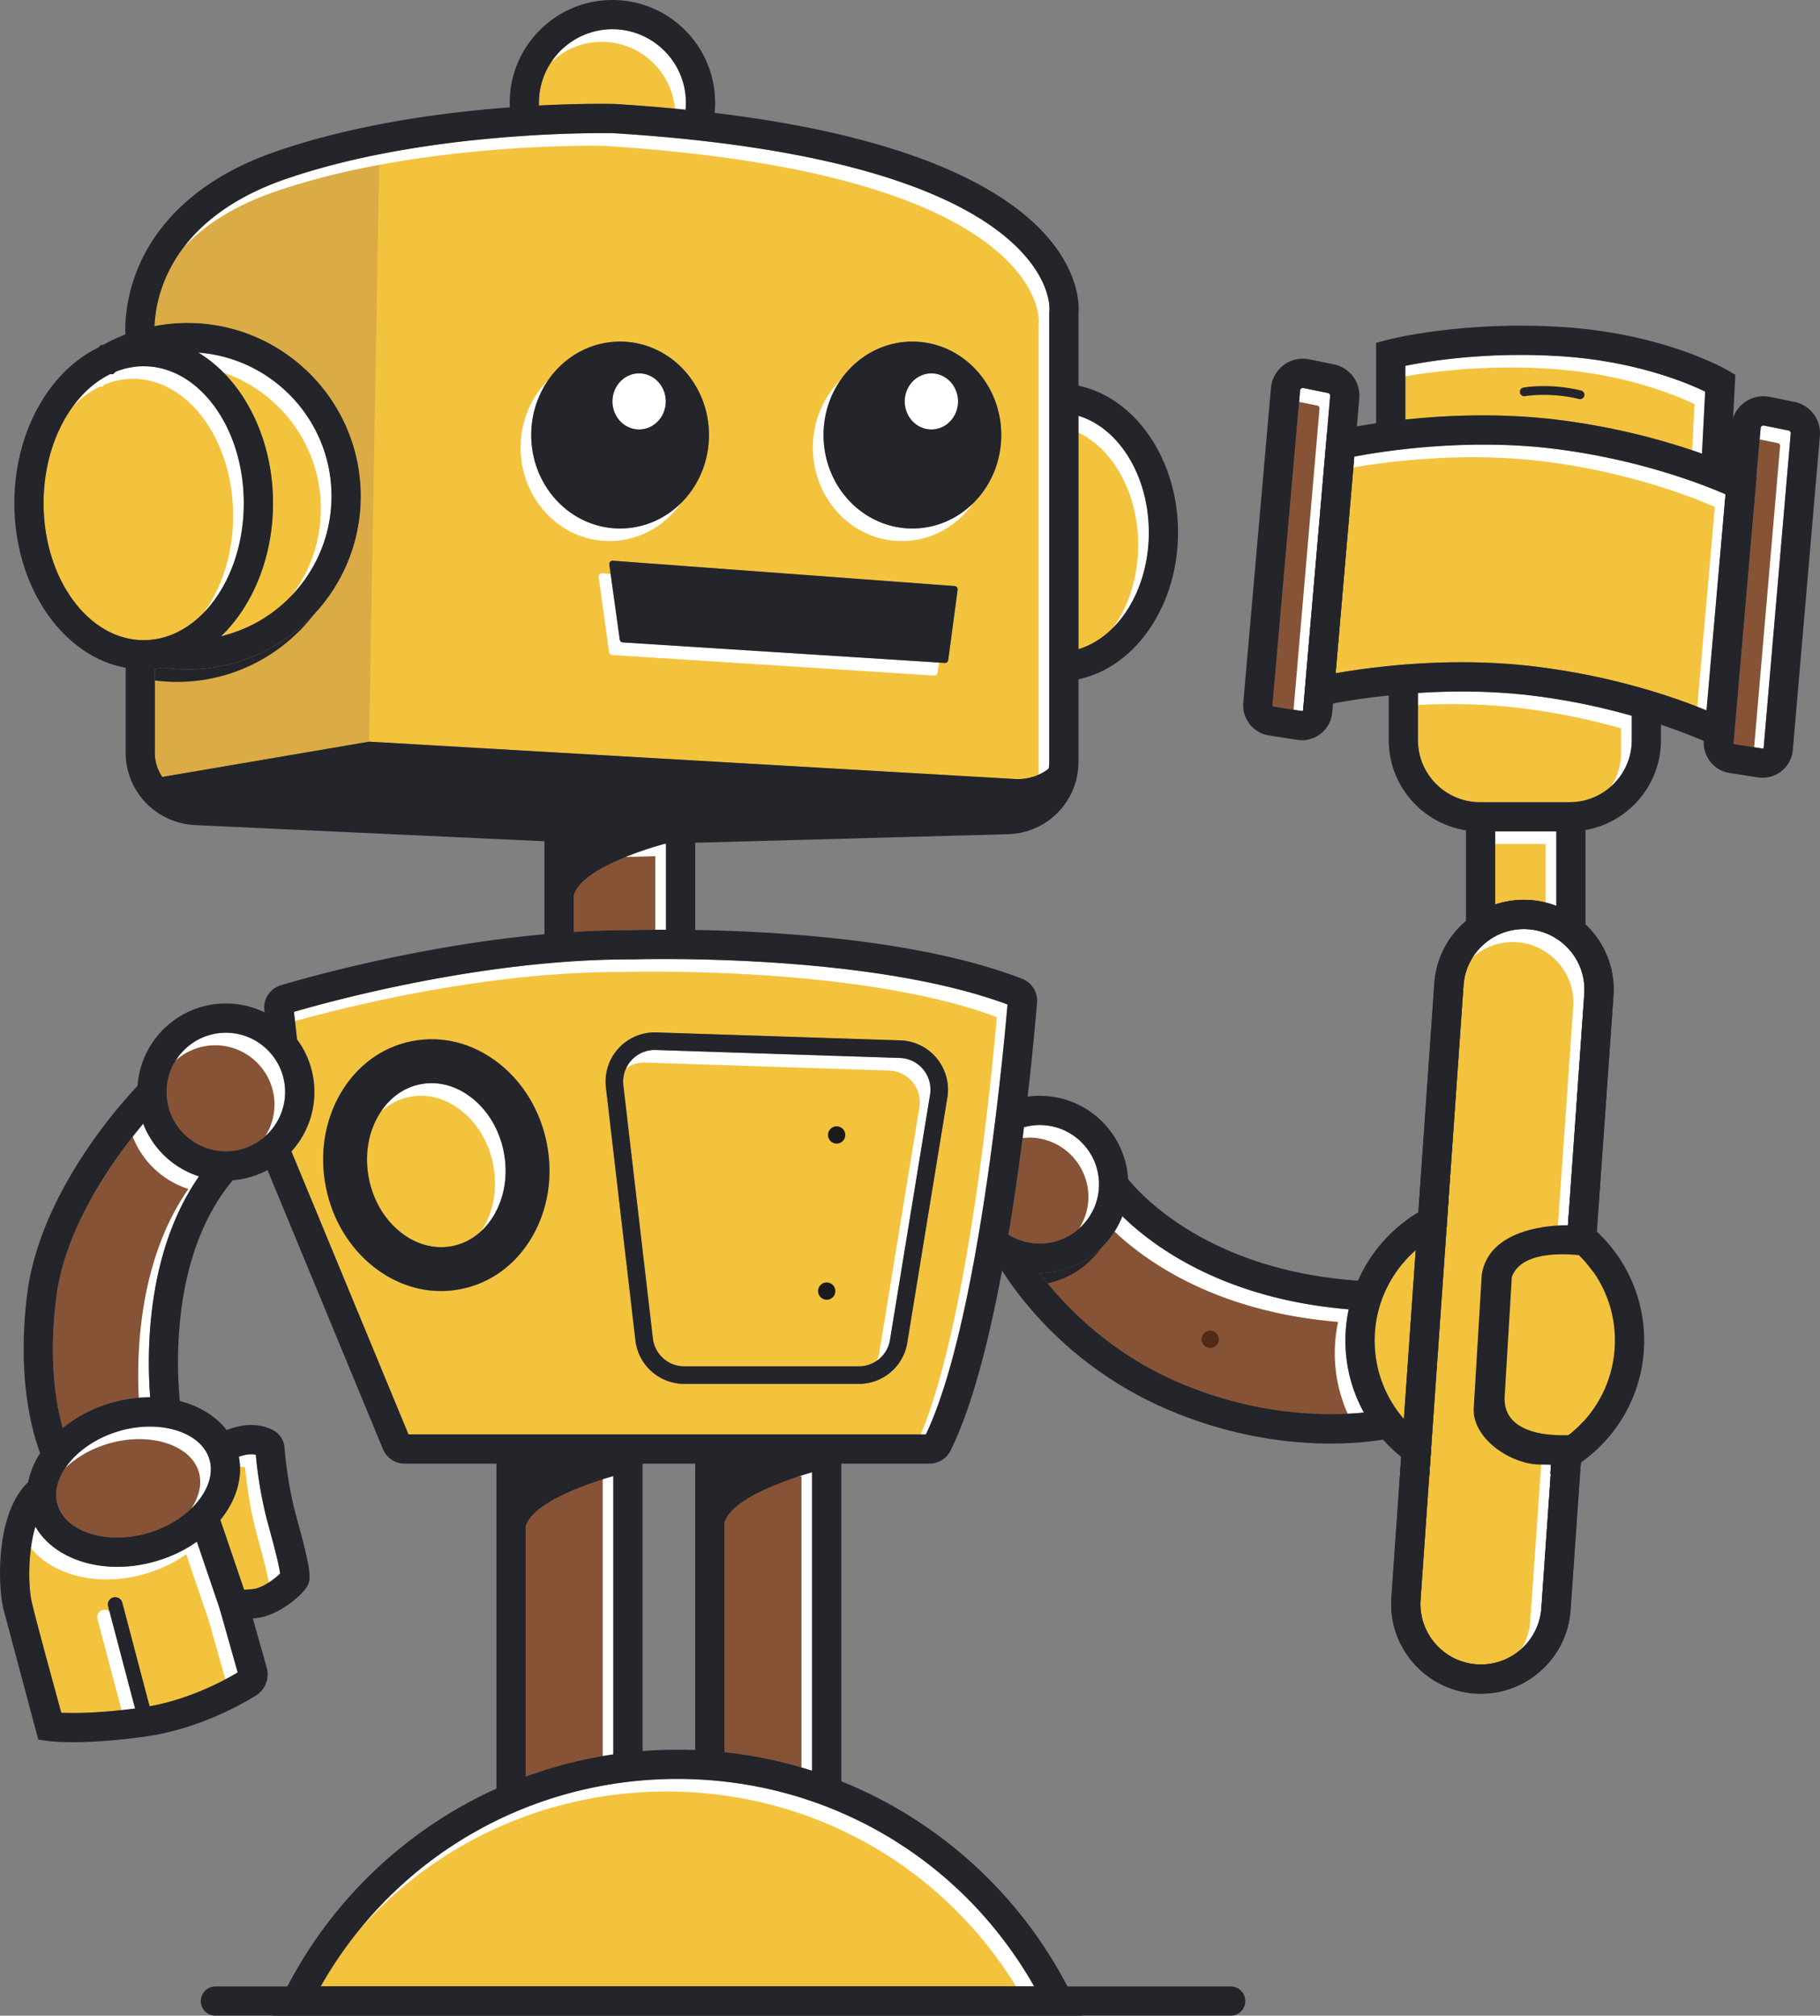 <svg xmlns="http://www.w3.org/2000/svg" xmlns:xlink="http://www.w3.org/1999/xlink" width="844.372" height="935.08" xmlns:v="https://vecta.io/nano"><rect width="100%" height="100%" fill="#808080" stroke="none"/><style><![CDATA[.G{fill:#f3c33e}.H{fill:#875336}]]></style><g fill="#fff"><ellipse cx="296.506" cy="186.24" rx="12.38" ry="13.02"/><ellipse cx="432.106" cy="186.24" rx="12.38" ry="13.02"/></g><path d="M628.316 211.85l-8.66 100.5c11.55-2.05 33.02-5.11 58.4-5.11 10.79 0 22.28.55 34.01 1.97 37.16 4.49 65.75 14.63 79.65 20.35l8.81-100.23c-10.65-4.64-40.6-16.41-80.22-21.2-40.42-4.88-78.83 1.22-91.99 3.72zm-325.43 409.04c.86 7.41 7.14 12.99 14.6 12.99h80.92c7.24 0 13.34-5.18 14.5-12.32l18.58-113.7a14.71 14.71 0 0 0-3.15-11.7c-2.68-3.27-6.65-5.22-10.87-5.35l-113.19-3.69c-.16-.01-.32-.01-.48-.01-4.11 0-8.02 1.71-10.81 4.75-2.9 3.15-4.28 7.4-3.78 11.65zm-116.76-49.02c7.2 5.6 15.63 7.8 23.71 6.21 8.09-1.6 15.04-6.84 19.57-14.76 4.8-8.39 6.33-18.67 4.3-28.96s-7.35-19.22-14.98-25.15c-5.67-4.41-12.1-6.71-18.53-6.71-1.73 0-3.47.17-5.19.51-8.09 1.6-15.04 6.84-19.57 14.76-4.8 8.39-6.33 18.67-4.3 28.96 2.04 10.28 7.36 19.21 14.99 25.14zm-94.79 143.35c-5.32 3.75-11.52 6.82-18.39 8.89-6.26 1.89-12.52 2.78-18.51 2.78-16.7 0-31.28-6.95-38.01-18.66-3.62 11.75-3.33 27.74-1.79 34.63 1.83 8.17 10.49 39.78 13.77 51.71 5.72.25 17.15.26 34.26-1.98l-12.49-47.39c-.48-1.81.6-3.66 2.41-4.14s3.66.6 4.14 2.41l12.68 48.1c18.48-3.36 33.82-11.48 40.85-15.71l-8.46-29.95zm566.51-393.71v21.89c0 15.86 12.9 28.77 28.77 28.77h41.65c15.86 0 28.77-12.9 28.77-28.77v-11.34c-13.01-3.68-28.82-7.24-46.59-9.38-18.74-2.27-37.04-2.17-52.6-1.17z" class="G"/><path d="M829.776 199.74l-11.4-2.31a1.29 1.29 0 0 0-1.03.23 1.27 1.27 0 0 0-.51.92l-1.98 22.58.08.04-10.68 123.93c.07.04.14.08.22.09l13.13 2.05c.06.01.24.04.43-.11s.21-.33.21-.39l12.55-145.65c.06-.66-.38-1.25-1.02-1.38z" class="H"/><path d="M189.516 665.46h240.03c24.23-50.61 35.95-176.97 37.88-199.45-65.12-24.25-172.44-20.94-173.53-20.91h-.13-.13-1.71c-67.36 0-137.27 19-155.55 24.34l1.44 12.79a40.86 40.86 0 0 1 8.05 24.39c0 10.6-4.04 20.27-10.65 27.57zm97.47-179.12c4.5-4.9 10.91-7.58 17.55-7.36l113.19 3.69c6.56.21 12.72 3.25 16.89 8.32s5.96 11.7 4.9 18.18l-18.58 113.7a22.74 22.74 0 0 1-22.53 19.15h-80.93c-11.59 0-21.34-8.68-22.68-20.19l-13.69-117.39c-.76-6.61 1.38-13.2 5.88-18.1zm-129.2 21.32c7.51-13.11 19.33-21.85 33.28-24.6 13.95-2.76 28.21.83 40.14 10.1 11.5 8.94 19.48 22.17 22.46 37.27s.64 30.37-6.6 43.01c-7.51 13.11-19.33 21.85-33.28 24.6-3.07.61-6.15.91-9.22.91-10.89 0-21.61-3.77-30.92-11.01-11.5-8.94-19.48-22.17-22.46-37.27s-.64-30.37 6.6-43.01zm127.41-459.39l.25.01a840.71 840.71 0 0 1 32.61 2.64l.17-3.24c0-18.8-15.29-34.09-34.09-34.09s-34.09 15.29-34.09 34.09c0 .44.02.87.03 1.3 20.15-1.04 33.74-.74 35.12-.71zm371.61 531.72c4.23-3.7 9.02-6.78 14.22-9.08l-6.88 98.37c-4.82-2.98-9.14-6.69-12.82-10.96-8.45-9.77-13.57-22.49-13.57-36.4 0-16.7 7.38-31.7 19.05-41.93z" class="G"/><path d="M590.796 327.81l13.13 2.05c.06.01.24.04.43-.11s.21-.33.21-.39l12.55-145.65a1.28 1.28 0 0 0-1.02-1.37l-11.4-2.31a1.22 1.22 0 0 0-1.02.23 1.25 1.25 0 0 0-.51.92l-12.83 146.04a.54.54 0 0 0 .46.59z" class="H"/><path d="M66.656 297c25.61 0 46.45-28.5 46.45-63.54s-20.84-63.54-46.45-63.54c-4.55 0-8.94.91-13.1 2.59l-1.06 1.09-1.41.01c-17.97 8.78-30.88 32.29-30.88 59.85 0 35.04 20.84 63.54 46.45 63.54z" class="G"/><path d="M475.046 522.94c-1.93 15.46-4.32 32.55-7.21 49.81 4.34 2.71 9.37 4.19 14.54 4.19 15.17 0 27.51-12.34 27.51-27.51 0-15.16-12.34-27.5-27.51-27.5-2.51-.01-4.96.35-7.33 1.01z" class="H"/><path d="M167.356 230.21c0 44.31-36.05 80.36-80.36 80.36a80.53 80.53 0 0 1-11.55-.84 53.8 53.8 0 0 1-3.6.53v38.89a19.87 19.87 0 0 0 2.3 9.35 19.81 19.81 0 0 0 1.17 1.93l95.9-16.35 299.61 17.32c5.7.33 11.33-1.38 15.69-4.82.16-1.04.27-2.1.27-3.19V144.5l.06-.44c.03-.34.94-11.02-10.82-24.83-18.66-21.92-67-49.67-191.3-57.4-3.58-.08-86.42-1.48-152.36 21.33-54.12 18.73-60.22 55.47-60.66 68.16a80.42 80.42 0 0 1 15.28-1.47c44.32 0 80.37 36.05 80.37 80.36zm272.56 76.03c-.11.8-.81 1.38-1.62 1.33l-149.36-9.52c-.73-.05-1.32-.6-1.42-1.32l-4.83-34.85c-.13-.97.66-1.81 1.63-1.74l158.56 11.75c.88.07 1.52.86 1.41 1.73zm-16.62-147.74c22.77 0 41.23 19.41 41.23 43.35s-18.46 43.35-41.23 43.35-41.23-19.41-41.23-43.35c0-23.95 18.46-43.35 41.23-43.35zm-135.61 0c22.77 0 41.23 19.41 41.23 43.35s-18.46 43.35-41.23 43.35-41.23-19.41-41.23-43.35c.01-23.95 18.46-43.35 41.23-43.35z" class="G"/><path d="M176.006 71.61l-4.78 272.47-95.9 16.35-1.17-1.93a19.84 19.84 0 0 1-2.3-9.35v-38.89l3.59-.52c3.79.54 7.67.83 11.55.83 44.31 0 80.36-36.05 80.36-80.36s-36.05-80.35-80.36-80.35a80.49 80.49 0 0 0-15.28 1.46c.44-12.69 6.54-49.44 60.66-68.16 14.09-4.88 28.94-8.64 43.63-11.55z" fill="#dbac45"/><path d="M735.086 459.07l-.06 2.01-15.75 225.15-.5 7.13-3.69 52.72c-1.08 15.44-14.52 27.14-29.99 26.05-15.44-1.08-27.13-14.53-26.05-29.98l3.51-50.2.54-7.76 15.89-227.03a27.9 27.9 0 0 1 9.59-19.24c5.67-4.92 12.9-7.34 20.39-6.81 14.65 1.02 26.12 13.31 26.12 27.96z" class="G"/><path d="M735.086 459.07l-.06 2.01-15.75 225.15-.5 7.13-3.69 52.72c-.53 7.66-4.11 14.4-9.47 19.11 2.45-3.82 3.99-8.28 4.33-13.11l3.69-52.72.5-7.13 15.75-225.15c.04-.65.06-1.34.06-2.01 0-14.65-11.47-26.94-26.12-27.96-7.49-.53-14.72 1.89-20.39 6.81-.05.04-.1.08-.14.13a27.67 27.67 0 0 1 5.28-6.13c5.67-4.92 12.9-7.34 20.39-6.81 14.65 1.02 26.12 13.31 26.12 27.96z" fill="#fff"/><path d="M266.146 390.93v41.45c8.56-.54 17.19-.84 25.78-.84h1.63c1.28-.04 6.82-.2 15.4-.22v-39.97l-21.19.58-.25-.01z" class="H"/><path d="M314.276 825.28c-69.22 0-131.68 36.61-165.53 96.28h331.06c-33.85-59.67-96.3-96.28-165.53-96.28z" class="G"/><path d="M625.736 607.42c-57.51-4.76-90.26-28.77-105.05-43.21-5.95 15.36-20.87 26.28-38.31 26.28h-.19c10.8 14.33 31.87 36.92 65.19 51.1 37.04 15.76 69.69 15.29 85.42 13.72-5.47-9.91-8.6-21.29-8.6-33.39a69.33 69.33 0 0 1 1.54-14.5z" class="H"/><path d="M709.926 417.57a41.32 41.32 0 0 1 12.1 2.72v-34.56h-28.35v33.91c5.15-1.74 10.65-2.46 16.25-2.07zm12.01-222.89c28.54 3.45 52.02 10.23 67.68 15.79l1.49-28.77c-8.7-4.19-32.79-14.25-67.24-16.43-34.11-2.16-61.11 2.28-71.87 4.47v24.92c18.64-1.99 43.68-3.16 69.94.02zm-629.9-31.06c20.44 12.31 34.64 38.98 34.64 69.84 0 25.19-9.46 47.6-24.04 61.68 29.32-7.06 51.17-33.48 51.17-64.93-.01-35.14-27.28-64-61.77-66.59zm440.95 83.43c0-26.27-13.85-48.42-32.63-54.1v108.22c18.78-5.69 32.63-27.84 32.63-54.12z" class="G"/><g class="H"><circle cx="104.786" cy="506.61" r="27.51"/><path d="M376.766 821.5V679.02h-40.68v133.86a203.71 203.71 0 0 1 40.68 8.62zm-92.21-7.61V679.02h-40.68v145.19a203.44 203.44 0 0 1 40.68-10.32z"/></g><path d="M118.666 674.87c-2.47-.56-5.4.06-7.86.94 1.98 10-1.38 20.47-8.58 29.33l11.03 32.4c1.07-.04 2.48-.15 4.3-.36 4.34-.51 9.97-4.79 12.39-7.18-.31-2.56-1.63-8.69-5.55-22.82-3.59-12.94-5.13-25.68-5.73-32.31z" class="G"/><path d="M54.846 664.01c-19.09 5.75-31.96 21.4-28.12 34.17 3.85 12.77 23.22 18.7 42.31 12.95s31.96-21.4 28.12-34.17c-3.85-12.77-23.23-18.7-42.31-12.95zm11.59-142.72c-13 15.51-36.18 47.26-40.36 80.74-3.59 28.79-.22 49.01 3.01 60.51 6.02-4.96 13.44-8.99 21.85-11.52 6.34-1.91 12.68-2.79 18.74-2.77-1.58-20.47-1.9-67.26 22.67-102.51a41.27 41.27 0 0 1-25.91-24.45z" class="H"/><g fill="#fff"><use xlink:href="#B"/><use xlink:href="#B" x="135.6"/><path d="M475.046 522.94l-.63 4.98 3.02-.19c15.17 0 27.51 12.34 27.51 27.5 0 5.4-1.59 10.44-4.29 14.69 5.65-5.04 9.23-12.35 9.23-20.5 0-15.16-12.34-27.5-27.51-27.5-2.51 0-4.96.36-7.33 1.02zm-197.3-255.24l4.83 34.84c.1.72.69 1.27 1.42 1.32l149.36 9.52c.8.05 1.51-.53 1.62-1.33l.62-4.66-146.66-9.34c-.73-.05-1.32-.6-1.42-1.32l-4.23-30.49-3.91-.29a1.54 1.54 0 0 0-1.63 1.75zm-54.57 303.52c2.39-2.2 4.49-4.85 6.24-7.89 4.8-8.39 6.33-18.67 4.3-28.96s-7.35-19.22-14.98-25.15c-5.67-4.41-12.1-6.71-18.53-6.71-1.73 0-3.47.17-5.19.51-7.35 1.45-13.76 5.92-18.27 12.67 3.82-3.51 8.36-5.88 13.33-6.86a26.7 26.7 0 0 1 5.19-.51c6.43 0 12.85 2.3 18.53 6.71 7.63 5.93 12.95 14.86 14.98 25.15s.51 20.57-4.3 28.96c-.41.71-.85 1.4-1.3 2.08zm85.79-139.89v-39.97l-21.19.58-.25-.01-21.38-.99v6.04l16.44.76.25.01 21.19-.58v34.18l4.94-.02zm-206.34-136.19l.5-.13 1.46-1.88-1.96 2.01zm305.34 332.23c-.23 1.39-.65 2.71-1.22 3.93 3.2-2.2 5.49-5.64 6.16-9.74l18.58-113.7a14.71 14.71 0 0 0-3.15-11.7c-2.68-3.27-6.65-5.22-10.87-5.35l-113.19-3.69c-.16-.01-.32-.01-.48-.01-4.11 0-8.02 1.71-10.81 4.75-1.01 1.1-1.83 2.34-2.46 3.67 2.43-1.68 5.33-2.6 8.33-2.6.16 0 .32 0 .48.01l113.19 3.69c4.23.14 8.19 2.09 10.87 5.35a14.72 14.72 0 0 1 3.15 11.7zm314.05-207.08v-34.56h-28.35v5.81h23.41v27.2c1.69.43 3.34.93 4.94 1.55zm-437.46 393.6V679.02h-40.68v5.81h35.74v129.85l4.94-.79zm434.37-642.82c34.44 2.18 58.54 12.24 67.24 16.43l-1.11 21.39 4.56 1.57 1.49-28.77c-8.7-4.19-32.79-14.25-67.24-16.43-34.11-2.16-61.11 2.28-71.87 4.47v4.87c12.88-2.28 37.2-5.41 66.93-3.53zm-107.77 17.08a1.28 1.28 0 0 1 1.02 1.37l-12.04 139.75 3.79.59c.06.01.24.04.43-.11s.21-.33.21-.39l12.55-145.65a1.28 1.28 0 0 0-1.02-1.37l-11.4-2.31a1.22 1.22 0 0 0-1.02.23 1.25 1.25 0 0 0-.51.92l-.46 5.26zM376.766 821.5V679.02h-40.68v5.81h35.74v135.15l4.94 1.52zm151.28-568.64c0 14.88-4.44 28.44-11.71 38.43 10.14-10.16 16.65-26.23 16.65-44.25 0-26.27-13.85-48.42-32.63-54.1v7.74c16.22 7.79 27.69 28.28 27.69 52.18zM66.436 521.29l-4.86 6c4.48 11.5 13.99 20.5 25.83 24.27-22.54 32.34-24.13 74.38-23.02 96.91 1.78-.15 3.55-.22 5.29-.22-1.58-20.47-1.9-67.26 22.67-102.51a41.27 41.27 0 0 1-25.91-24.45zm247.84 303.99c-58.33 0-111.85 26-147.5 69.87 35.56-40.34 86.86-64.06 142.56-64.06 66.95 0 127.55 34.24 162.09 90.47h8.38c-33.85-59.67-96.3-96.28-165.53-96.28zm-195.61-150.41c-2.47-.56-5.4.06-7.86.94.31 1.55.47 3.11.53 4.68.82-.02 1.63.02 2.39.2.61 6.62 2.14 19.37 5.74 32.31 3.24 11.67 4.7 17.88 5.29 21.13 2.14-1.39 4.04-2.97 5.2-4.12-.31-2.56-1.63-8.69-5.55-22.82-3.6-12.95-5.14-25.69-5.74-32.32zm507.07-67.45c-57.51-4.76-90.26-28.77-105.05-43.21-.97 2.5-2.19 4.86-3.61 7.09 15.37 14.53 47.87 37.3 103.72 41.93-1 4.68-1.54 9.53-1.54 14.51 0 10.02 2.17 19.52 6.01 28.13 2.81-.14 5.34-.33 7.53-.55-5.47-9.91-8.6-21.29-8.6-33.39 0-4.98.54-9.83 1.54-14.51zm204.04-407.68l-11.4-2.31a1.29 1.29 0 0 0-1.03.23 1.27 1.27 0 0 0-.51.92l-.46 5.26 8.46 1.72a1.28 1.28 0 0 1 1.02 1.37l-12.04 139.75 3.79.59c.06.01.24.04.43-.11s.21-.33.21-.39l12.55-145.65c.06-.66-.38-1.25-1.02-1.38zm-109.47 8.4c-40.42-4.89-78.83 1.21-91.99 3.71l-.43 5c16.1-2.76 50.97-7.31 87.48-2.9 39.62 4.79 69.57 16.55 80.22 21.2l-8.15 92.71 4.28 1.71 8.81-100.23c-10.65-4.65-40.6-16.41-80.22-21.2zm-62.46 113.37v5.54c14.43-.72 30.86-.59 47.65 1.44 17.77 2.15 33.58 5.7 46.59 9.38v11.34c0 5.71-1.69 11.02-4.57 15.5 5.82-5.27 9.51-12.86 9.51-21.31v-11.34c-13.01-3.68-28.82-7.24-46.59-9.38-18.73-2.27-37.03-2.17-52.59-1.17zM91.336 715.22c-5.32 3.75-11.52 6.82-18.39 8.89-6.26 1.89-12.52 2.78-18.51 2.78-16.7 0-31.28-6.95-38.01-18.66-.95 3.1-1.63 6.49-2.09 9.93 7.52 9.2 20.53 14.54 35.16 14.54 5.99 0 12.25-.89 18.51-2.78 6.87-2.07 13.07-5.14 18.39-8.89l10.45 30.71 7.72 27.33a128.45 128.45 0 0 0 5.68-3.2l-8.46-29.95zm5.82-38.26c-3.85-12.77-23.22-18.7-42.31-12.95-10.82 3.26-19.64 9.7-24.55 16.99 5.01-4.8 11.79-8.82 19.61-11.18 19.09-5.75 38.46.18 42.31 12.95 1.67 5.53.19 11.6-3.57 17.18 7.22-6.92 10.78-15.45 8.51-22.99zm-49.51 69.92c-1.81.48-2.89 2.33-2.41 4.14l11.16 42.32 6.27-.75-11.84-44.9c-.83-.77-2.01-1.12-3.18-.81zm84.64-240.27c0-15.17-12.34-27.51-27.51-27.51-9.76 0-18.33 5.13-23.22 12.82 4.87-4.34 11.26-7.01 18.28-7.01 15.17 0 27.51 12.34 27.51 27.51 0 5.4-1.59 10.43-4.29 14.69 5.65-5.04 9.23-12.35 9.23-20.5zm21.51-276.4c0-35.14-27.27-64-61.76-66.59 4.16 2.51 8.06 5.62 11.64 9.23 26.25 9 45.18 33.9 45.18 63.17 0 15.1-5.05 29.04-13.54 40.24 11.44-11.99 18.48-28.21 18.48-46.05zm313.62 235.8c-65.12-24.25-172.44-20.94-173.53-20.91h-.13-.13-1.71c-67.36 0-137.27 19-155.55 24.34l.48 4.27c24.13-6.73 88.2-22.79 150.13-22.79h1.71.13.13c1.09-.04 108.41-3.35 173.53 20.91-1.85 21.67-12.81 139.8-35.29 193.64h2.35c24.24-50.62 35.96-176.98 37.88-199.46zM46.146 179.42l1.41-.01 1.06-1.09c4.16-1.68 8.55-2.59 13.1-2.59 25.61 0 46.45 28.5 46.45 63.54 0 17.66-5.3 33.65-13.82 45.17 11.38-11.59 18.76-30.13 18.76-50.98 0-35.04-20.84-63.54-46.45-63.54-4.55 0-8.94.91-13.1 2.59l-1.06 1.09-1.41.01c-6.47 3.16-12.27 8.23-17.06 14.7 3.66-3.73 7.74-6.75 12.12-8.89zm81.29-90.45c65.94-22.81 148.77-21.4 152.36-21.33 124.31 7.73 172.65 35.48 191.3 57.4 11.76 13.81 10.85 24.49 10.82 24.83l-.06.44v208.88c0 .06-.01.12-.01.18 1.66-.75 3.24-1.67 4.68-2.8.16-1.04.27-2.1.27-3.19V144.5l.06-.44c.03-.34.94-11.02-10.82-24.83-18.66-21.92-67-49.67-191.3-57.4-3.58-.08-86.42-1.48-152.36 21.33-23.76 8.22-38.26 19.92-47.1 31.52 9.02-9.61 22.37-18.87 42.16-25.71zm151.75-69.56c17.77 0 32.4 13.67 33.95 31.05l4.91.47c.1-1.08.17-2.16.17-3.24 0-18.8-15.29-34.09-34.09-34.09-11.78 0-22.18 6-28.3 15.11 6.1-5.76 14.32-9.3 23.36-9.3z"/></g><circle cx="383.546" cy="598.94" r="4.02" fill="#1a1a1a"/><path d="M749.236 621.93c0 14.49-5.55 27.7-14.66 37.62v.01c-4.13 4.51-7.65 20.06-22.71 4.73l7.41-82.16c7.65-9.55 17.28-4.69 20.75.36 6.16 8.95 9.21 27.75 9.21 39.44z" class="G"/><g fill="#24242b"><path d="M104.786 547.64c-22.65 0-41.07-18.42-41.07-41.07s18.42-41.07 41.07-41.07 41.07 18.42 41.07 41.07c-.01 22.65-18.43 41.07-41.07 41.07zm0-68.57c-15.17 0-27.51 12.34-27.51 27.51s12.34 27.51 27.51 27.51 27.51-12.34 27.51-27.51-12.35-27.51-27.51-27.51zm377.59 111.39c-9.6 0-18.94-3.38-26.29-9.52l8.7-10.41c4.91 4.11 11.16 6.37 17.59 6.37 15.17 0 27.51-12.34 27.51-27.51 0-15.16-12.34-27.5-27.51-27.5-3.79 0-7.44.75-10.87 2.23l-5.39-12.44c5.13-2.22 10.6-3.35 16.26-3.35 22.65 0 41.07 18.42 41.07 41.06s-18.42 41.07-41.07 41.07zm-277.81 8.44c-10.89 0-21.61-3.77-30.92-11.01-11.5-8.94-19.48-22.17-22.46-37.27-2.98-15.09-.64-30.37 6.6-43.01 7.51-13.11 19.33-21.85 33.28-24.6 13.95-2.76 28.21.83 40.14 10.1 11.5 8.94 19.48 22.17 22.46 37.27h0c2.98 15.1.64 30.37-6.6 43.01-7.51 13.11-19.33 21.85-33.28 24.6-3.07.62-6.15.91-9.22.91zm-4.37-96.43c-1.73 0-3.47.17-5.19.51-8.09 1.6-15.04 6.84-19.57 14.76-4.8 8.39-6.33 18.67-4.3 28.96s7.35 19.22 14.99 25.15c7.2 5.6 15.63 7.8 23.71 6.21 8.09-1.6 15.04-6.84 19.57-14.76 4.8-8.39 6.33-18.67 4.3-28.96h0c-2.03-10.29-7.35-19.22-14.98-25.15-5.67-4.42-12.1-6.72-18.53-6.72z"/><path d="M431.226 678.98h-243.52c-4.41 0-8.34-2.63-10.03-6.7l-56.75-137.17 12.53-5.18 56.06 135.5h240.03c24.23-50.61 35.95-176.97 37.88-199.45-65.12-24.25-172.44-20.94-173.53-20.91h-.13-.13-1.71c-67.36 0-137.27 19-155.55 24.34l1.65 14.65-13.48 1.51-1.9-16.9a10.83 10.83 0 0 1 7.68-11.61c14.38-4.29 89.29-25.54 161.62-25.54h1.63c6.23-.2 113.71-3.3 180.67 22.54a10.91 10.91 0 0 1 6.88 11.01c-2.11 25.5-13.96 155.36-40.14 207.88-1.88 3.72-5.61 6.03-9.76 6.03zm-32.83-37h-80.92c-11.59 0-21.34-8.68-22.68-20.19l-13.69-117.39a22.81 22.81 0 0 1 5.87-18.1c4.5-4.9 10.91-7.58 17.55-7.36l113.19 3.69c6.56.21 12.72 3.25 16.89 8.32s5.96 11.7 4.9 18.18l-18.58 113.7a22.73 22.73 0 0 1-22.53 19.15zm-94.61-154.91c-4.11 0-8.02 1.71-10.81 4.75-2.9 3.15-4.28 7.4-3.78 11.65l13.69 117.39c.86 7.41 7.14 12.99 14.6 12.99h80.92c7.24 0 13.34-5.18 14.5-12.32l18.58-113.7a14.71 14.71 0 0 0-3.15-11.7c-2.68-3.27-6.65-5.22-10.87-5.35l-113.19-3.69c-.17-.02-.33-.02-.49-.02z"/><path d="M252.586 383.79h13.56v55.67h-13.56zm56.38.56h13.56v53.78h-13.56z"/><path d="M287.776 391.9l-.25-.01-197.13-9.14c-11.88-.56-22.71-7.44-28.25-17.97-2.53-4.81-3.86-10.22-3.86-15.66v-45.4h13.56v45.4a19.87 19.87 0 0 0 2.3 9.35 20.22 20.22 0 0 0 16.88 10.74l196.87 9.13 179.33-4.89c10.97-.31 19.56-9.13 19.56-20.1V144.46l.06-.44c.03-.34.94-11.02-10.82-24.83-18.66-21.92-67-49.67-191.3-57.4-3.58-.08-86.42-1.48-152.36 21.33-65.75 22.75-60.63 72.11-60.57 72.6l.05.81v6.62h-13.56v-6.29c-.25-2.78-1.05-16.88 6.22-33.64 7.21-16.62 24.07-39.3 63.43-52.92 69.44-24.02 153.7-22.16 157.25-22.07l.25.01c130.44 8.09 181.7 38.79 201.73 63.11 13.76 16.71 13.47 30.68 13.19 33.89v208.1c0 18.36-14.39 33.14-32.75 33.65z"/><path d="M66.656 310.53c-33.09 0-60.01-34.59-60.01-77.1s26.92-77.1 60.01-77.1 60.01 34.59 60.01 77.1-26.92 77.1-60.01 77.1zm0-140.64c-25.61 0-46.45 28.5-46.45 63.54s20.84 63.54 46.45 63.54 46.45-28.5 46.45-63.54c.01-35.04-20.83-63.54-46.45-63.54zm427.39 146.12l-.93-13.53c22.36-1.54 39.87-25.91 39.87-55.46s-17.51-53.91-39.87-55.45l.93-13.53c29.44 2.03 52.5 32.33 52.5 68.98s-23.06 66.96-52.5 68.99z"/><path d="M86.996 310.53a80.78 80.78 0 0 1-12.77-1.01l1.07-6.65-.01-6.82h.55l.53.09c3.47.56 7.04.84 10.63.84 36.83 0 66.8-29.97 66.8-66.8s-29.97-66.8-66.8-66.8c-11.65 0-23.09 3.04-33.15 8.81l-1.35 1.38-2.91.02-.05-6.88-4.75-4.65 2-2.04h1.05a80.3 80.3 0 0 1 39.16-10.19c44.31 0 80.36 36.05 80.36 80.36 0 44.29-36.05 80.34-80.36 80.34zm406.58 34.87v7.95c0 14.56-11.59 26.47-26.16 26.88l-179.58 4.9-197.13-9.14c-9.84-.46-18.25-6.17-22.56-14.36l103.07-17.57 299.61 17.32c7.82.45 15.54-2.93 19.99-9.38 1.38-2.01 2.42-4.23 2.76-6.6zm-205.89-186.94c-22.77 0-41.23 19.41-41.23 43.35s18.46 43.35 41.23 43.35 41.23-19.41 41.23-43.35-18.46-43.35-41.23-43.35zm8.82 40.77c-6.84 0-12.38-5.83-12.38-13.02s5.54-13.02 12.38-13.02 12.38 5.83 12.38 13.02-5.54 13.02-12.38 13.02zm126.79-40.77c-22.77 0-41.23 19.41-41.23 43.35s18.46 43.35 41.23 43.35 41.23-19.41 41.23-43.35-18.47-43.35-41.23-43.35zm8.81 40.77c-6.84 0-12.38-5.83-12.38-13.02s5.54-13.02 12.38-13.02 12.38 5.83 12.38 13.02-5.54 13.02-12.38 13.02zm-147.79 60.88l158.56 11.75c.88.07 1.52.86 1.41 1.73l-4.37 32.61c-.11.8-.81 1.38-1.62 1.33l-149.36-9.52c-.73-.05-1.32-.6-1.42-1.32l-4.83-34.85c-.14-.96.65-1.8 1.63-1.73zm45.83-200.07l-13.1-3.51a34.47 34.47 0 0 0 1.17-8.88c0-18.8-15.29-34.09-34.09-34.09s-34.09 15.29-34.09 34.09c0 2.41.25 4.79.73 7.08l-13.26 2.82a47.86 47.86 0 0 1-1.03-9.9c0-26.27 21.38-47.65 47.65-47.65s47.65 21.38 47.65 47.65a47.89 47.89 0 0 1-1.63 12.39zm287.2 609.63c-18.94 0-45.68-3.04-75.28-15.64-56.24-23.93-79.8-68.84-80.77-70.74l12.06-6.2c.22.42 22.48 42.53 74.02 64.47 51.73 22.01 94.94 12.37 95.37 12.27l3.1 13.2c-.91.21-11.59 2.64-28.5 2.64zm16.82-61.74c-87.8-4.18-121.71-52.68-123.11-54.74l11.22-7.62-5.61 3.81 5.6-3.83c.31.45 31.92 44.99 112.55 48.83z"/><path d="M624.196 621.89c0 21.79 10.11 41.27 25.89 53.98a69.17 69.17 0 0 0 13.01 8.29l.77-10.95.28-3.96c-4.82-2.98-9.14-6.69-12.82-10.96-8.45-9.77-13.57-22.49-13.57-36.4 0-16.7 7.38-31.71 19.05-41.93 4.23-3.7 9.02-6.78 14.22-9.08l1.04-14.9a68.49 68.49 0 0 0-14.03 6.39c-20.26 12.11-33.84 34.26-33.84 59.52zm116.62-50.58l-.87-.79c-.55-.5-1.1-.99-1.66-1.45a68.44 68.44 0 0 0-10.38-7.33l-.47 6.67-.5 7.03-.13 1.79c4.61 3.44 8.66 7.58 12 12.25a19.36 19.36 0 0 1 .66.92c6.16 8.96 9.77 19.81 9.77 31.49 0 14.48-5.55 27.67-14.63 37.59 0 .01-.01.02-.03.03v.01c-4.13 4.51-8.99 8.33-14.39 11.29l-.61 8.68-.3 4.19.17.01-.17 2.53a69.64 69.64 0 0 0 4.9-2.2 67.04 67.04 0 0 0 7.49-4.32 53.06 53.06 0 0 0 1.55-1.06c.06-.04.13-.08.19-.13.02-.02.05-.03.07-.05 17.73-12.56 29.32-33.24 29.32-56.57 0-19.93-8.46-37.93-21.98-50.58zm-60.71-192.4h13.56v51.69h-13.56zm41.91 1.55h13.56v51.4h-13.56z"/><path d="M728.266 385.69h-41.65c-23.34 0-42.33-18.99-42.33-42.33v-28.21h13.56v28.21c0 15.86 12.9 28.77 28.77 28.77h41.65c15.86 0 28.77-12.9 28.77-28.77v-16.45h13.56v16.45c0 23.34-18.99 42.33-42.33 42.33z"/><path d="M803.816 350.23l-8.93-4.47c-.34-.17-34.8-17.12-84.45-23.12-49.68-6.01-96.32 4.58-96.78 4.69l-9.08 2.1 11.09-128.73 4.8-1.11c1.99-.46 49.34-11.24 101.47-4.94 52.11 6.3 87.41 23.72 88.88 24.46l4.12 2.06zm-125.76-43.02c10.79 0 22.28.55 34.01 1.97 37.39 4.52 66.11 14.76 79.91 20.46l8.64-100.3c-10.58-4.62-40.58-16.43-80.31-21.24-40.42-4.89-78.83 1.21-91.99 3.71l-8.66 100.5c11.55-2.04 33.03-5.1 58.4-5.1z"/><path d="M802.676 220.39l-13.54-.7 1.97-38.03c-8.7-4.19-32.79-14.25-67.24-16.43-34.11-2.16-61.11 2.28-71.87 4.47v32.58h-13.56v-43.24l5.06-1.33c1.4-.37 34.77-8.96 81.23-6.02 46.97 2.97 75.6 19.39 76.8 20.09l3.57 2.08z"/><path d="M817.676 360.8c-.72 0-1.44-.05-2.16-.17l-13.13-2.05c-7.31-1.14-12.54-7.81-11.89-15.19l12.83-146.02a14.83 14.83 0 0 1 5.9-10.6 14.87 14.87 0 0 1 11.85-2.66l11.4 2.31c7.4 1.5 12.49 8.3 11.84 15.82l-12.55 145.65c-.33 3.88-2.29 7.49-5.35 9.9a14.18 14.18 0 0 1-8.74 3.01zm-13.2-15.62l13.13 2.05c.06.01.24.04.43-.11s.21-.33.21-.39l12.55-145.65a1.28 1.28 0 0 0-1.02-1.37l-11.4-2.31a1.29 1.29 0 0 0-1.03.23 1.25 1.25 0 0 0-.51.92l-12.83 146.04c-.02.28.18.55.47.59zm-200.48-1.79c-.72 0-1.44-.05-2.16-.17l-13.13-2.05c-7.31-1.14-12.54-7.81-11.89-15.19l12.83-146.02a14.83 14.83 0 0 1 5.9-10.6c3.39-2.53 7.7-3.5 11.84-2.66l11.4 2.31c7.4 1.5 12.49 8.3 11.84 15.82l-12.55 145.65c-.33 3.88-2.29 7.49-5.35 9.9-2.49 1.96-5.58 3.01-8.73 3.01zm-13.2-15.61l13.13 2.05c.06.01.24.04.43-.11s.21-.33.21-.39l12.55-145.65a1.28 1.28 0 0 0-1.02-1.37l-11.4-2.31a1.22 1.22 0 0 0-1.02.23 1.25 1.25 0 0 0-.51.92l-12.83 146.04c-.03.28.17.54.46.59zM230.316 672.2h13.56v161.94h-13.56zm54.24 0h13.56v147.58h-13.56zm37.97 0h13.56v146.82h-13.56zm54.24 0h13.56v158.77h-13.56z"/><path d="M501.996 935.08h-375.44l4.84-9.79c16.62-33.58 42.15-61.95 73.85-82.04 32.58-20.65 70.28-31.57 109.03-31.57s76.45 10.92 109.03 31.57c31.7 20.09 57.23 48.46 73.85 82.04zm-353.25-13.56h331.06c-33.86-59.67-96.31-96.28-165.53-96.28s-131.67 36.61-165.53 96.28z"/><path d="M570.966 921.52H99.936a6.79 6.79 0 0 0-6.78 6.78h0a6.79 6.79 0 0 0 6.78 6.78h471.03a6.79 6.79 0 0 0 6.78-6.78h0c0-3.75-3.03-6.78-6.78-6.78zM70.496 656.37c-1.64-12.74-7.92-78.43 29.22-120.02l10.11 9.03c-33.22 37.19-27.39 97.54-25.89 109.26zm-50.43 21.27c-3.13-7.06-12.91-33.49-7.45-77.33 6.43-51.45 51.19-96.65 53.09-98.54l9.58 9.6c-.43.43-43.37 43.86-49.21 90.62-5.03 40.37 3.62 63.9 6.39 70.15z"/><path d="M54.436 726.85c-19.44 0-36.05-9.4-40.69-24.81h0c-6.07-20.15 10.62-43.06 37.19-51.06 26.57-8.01 53.13 1.88 59.2 22.03s-10.62 43.06-37.19 51.06c-6.26 1.89-12.52 2.78-18.51 2.78zm-27.71-28.71c3.85 12.77 23.22 18.7 42.31 12.95s31.96-21.4 28.12-34.17c-3.85-12.77-23.22-18.7-42.31-12.95s-31.97 21.4-28.12 34.17z"/><path d="M112.056 751.09c-4.15 0-6-.68-7.08-1.28l-2.28-1.27-14.54-42.7 12.84-4.37 12.27 36.04 4.3-.36c4.34-.51 9.97-4.79 12.39-7.18-.31-2.56-1.63-8.69-5.55-22.82-3.59-12.94-5.13-25.68-5.74-32.31-4.48-1.01-10.44 1.84-12.41 3.08l-7.32-11.41c1.57-1.01 15.65-9.66 27.99-2.92 2.92 1.6 4.82 4.54 5.07 7.89.31 4 1.61 18.13 5.48 32.04 7.05 25.37 6.98 28.87 5.01 32.42-2.06 3.71-12.8 13.45-23.35 14.68-2.91.33-5.22.47-7.08.47zm-1.76-13.66zm19.73-6.28z"/><path d="M33.886 808.22c-7.52 0-11.4-.53-11.71-.58l-4.39-.63-1.18-4.28-15.19-56.94c-2.44-10.9-3.77-46.86 13.9-60.16l8.16 10.83c-10.68 8.05-11.03 36.5-8.82 46.37 1.83 8.17 10.49 39.78 13.77 51.71 6.03.27 18.39.26 37.08-2.36 20.22-2.83 37.24-11.82 44.77-16.34l-8.51-30.12 13.05-3.69 8.93 31.61c1.39 4.91-.67 10.22-5 12.91-7.43 4.61-27.29 15.69-51.36 19.05-14.85 2.09-25.99 2.61-33.5 2.62z"/><path d="M67.776 802.08a3.41 3.41 0 0 1-3.28-2.53l-14.33-54.38c-.48-1.81.6-3.66 2.41-4.14s3.66.6 4.14 2.41l14.33 54.38c.48 1.81-.6 3.66-2.41 4.14-.28.09-.57.12-.86.12zm666.8-142.56l-1.11 15.7-.25 3.42-.07 1.09-.35 4.89-8.62-.6-4.73-.33-.17-.01.3-4.19.61-8.68c5.4-2.96 10.26-6.78 14.39-11.29zm14.07-200.49l-.09 2.91-7.74 109.37-1.35 19.09-.66-.92c-3.34-4.67-7.39-8.81-12-12.25l.13-1.79.49-7.03.48-6.67 7.12-100.7c.04-.65.06-1.34.06-2.01 0-14.65-11.47-26.94-26.12-27.96-7.49-.53-14.72 1.89-20.39 6.81a27.9 27.9 0 0 0-9.59 19.24l-6.92 98.86-1.04 14.9-6.88 98.37-.28 3.96-.77 10.95-.22 3.18-6.67-.46h-6.88l1.02-14.61.98-13.98 5.48-78.33.98-13.98.25-3.61 7.42-106.2c.78-11.09 5.83-21.22 14.23-28.52s19.14-10.89 30.24-10.11c21.71 1.52 38.72 19.75 38.72 41.49z"/><path d="M687.086 785.72c-.97 0-1.95-.03-2.93-.1-22.9-1.6-40.23-21.54-38.63-44.45l4.81-68.9 13.53.95-4.81 68.9c-1.08 15.45 10.61 28.89 26.05 29.97 15.46 1.09 28.91-10.61 29.99-26.05l5.02-71.75 13.53.95-5.02 71.75c-1.54 21.91-19.88 38.72-41.54 38.73zm-204.71-195.26h-.19l3.85 4.88c10.29-2.2 19.15-8.26 25-16.6-7.4 7.24-17.51 11.72-28.66 11.72zM75.446 309.7l-3.6.53v5.45c3.36.43 6.78.67 10.21.67 25.87 0 48.91-12.3 63.62-31.35-14.68 15.7-35.54 25.54-58.68 25.54-3.88-.01-7.76-.3-11.55-.84z"/><use xlink:href="#C"/><use xlink:href="#C" x="-22.37" y="292.88"/><use xlink:href="#C" x="69.84" y="291.14"/><path d="M733.146 185.17c-.19.01-.38-.01-.57-.06-13.55-3.31-24.97-1.35-25.08-1.32a2.04 2.04 0 0 1-2.36-1.64 2.04 2.04 0 0 1 1.64-2.36c.5-.09 12.34-2.15 26.77 1.38 1.09.27 1.76 1.37 1.49 2.46-.22.89-1.01 1.5-1.89 1.54zm-23.22 232.37c-11.1-.78-21.84 2.81-30.24 10.11s-13.45 17.43-14.23 28.52l-7.42 106.2-.25 3.61-.98 13.98-5.48 78.33-.98 13.98h-.01l-.25 3.6-4.56 65.3c-1.6 22.9 15.73 42.84 38.63 44.44a41.2 41.2 0 0 0 2.93.11c21.66-.01 40-16.82 41.53-38.74l4.7-67.25.09-1.22.23-3.28-.17-.01 1.11-15.7c-4.13 4.51-8.99 8.33-14.39 11.29l-.61 8.68-.3 4.19.17.01-.17 2.53-4.19 59.82c-1.08 15.44-14.52 27.14-29.99 26.05-15.44-1.08-27.13-14.53-26.05-29.98l3.83-54.77.22-3.18.77-10.95.28-3.96 6.88-98.37 1.04-14.9 6.92-98.86a27.9 27.9 0 0 1 9.59-19.24c5.67-4.92 12.9-7.34 20.39-6.81 14.65 1.02 26.12 13.31 26.12 27.96 0 .67-.02 1.36-.06 2.01l-7.12 100.7-.47 6.67-.5 7.03-.13 1.79c4.61 3.44 8.66 7.58 12 12.25l2.01-18.17 7.74-109.37a47.86 47.86 0 0 0 .09-2.91c0-21.74-17.01-39.97-38.72-41.49z"/><path d="M738.286 569.07l-10.85-.66h-.01s-36.54-1.3-40 23.13l-3.7 61.62c-.81 13.58 15.88 25.39 29.45 26.21l6.4.12 12.09.21 1.48.03h.25l.08-1.27 1.13-18.98-.03.04v-.01.01c-4.13 4.51-8.99 8.33-14.39 11.29l11.56-5.34s-33.71 4.2-33.73-16.64l3.38-56.44c5.49-15.29 36.35-9.41 36.35-9.41l-10.94-5.74c4.61 3.44 8.66 7.58 12 12.25l1.14-18.96.08-1.35z"/></g><circle cx="561.476" cy="621.32" r="4.02" fill="#512b18"/><circle cx="388.146" cy="526.51" r="4.02" fill="#1a1a1a"/><defs ><path id="B" d="M241.526 207.66c0 23.94 18.46 43.35 41.23 43.35 13.57 0 25.6-6.89 33.12-17.53-7.37 7.26-17.28 11.72-28.18 11.72-22.77 0-41.23-19.41-41.23-43.35 0-9.67 3.02-18.61 8.11-25.82-8.03 7.91-13.05 19.15-13.05 31.63z"/><path id="C" d="M264.716 382.96c-.48 13.16-1.33 43.71 1.43 32.54 3.49-14.09 42.81-24.19 42.81-24.19l-1.26-8.36h-42.98z"/></defs></svg>